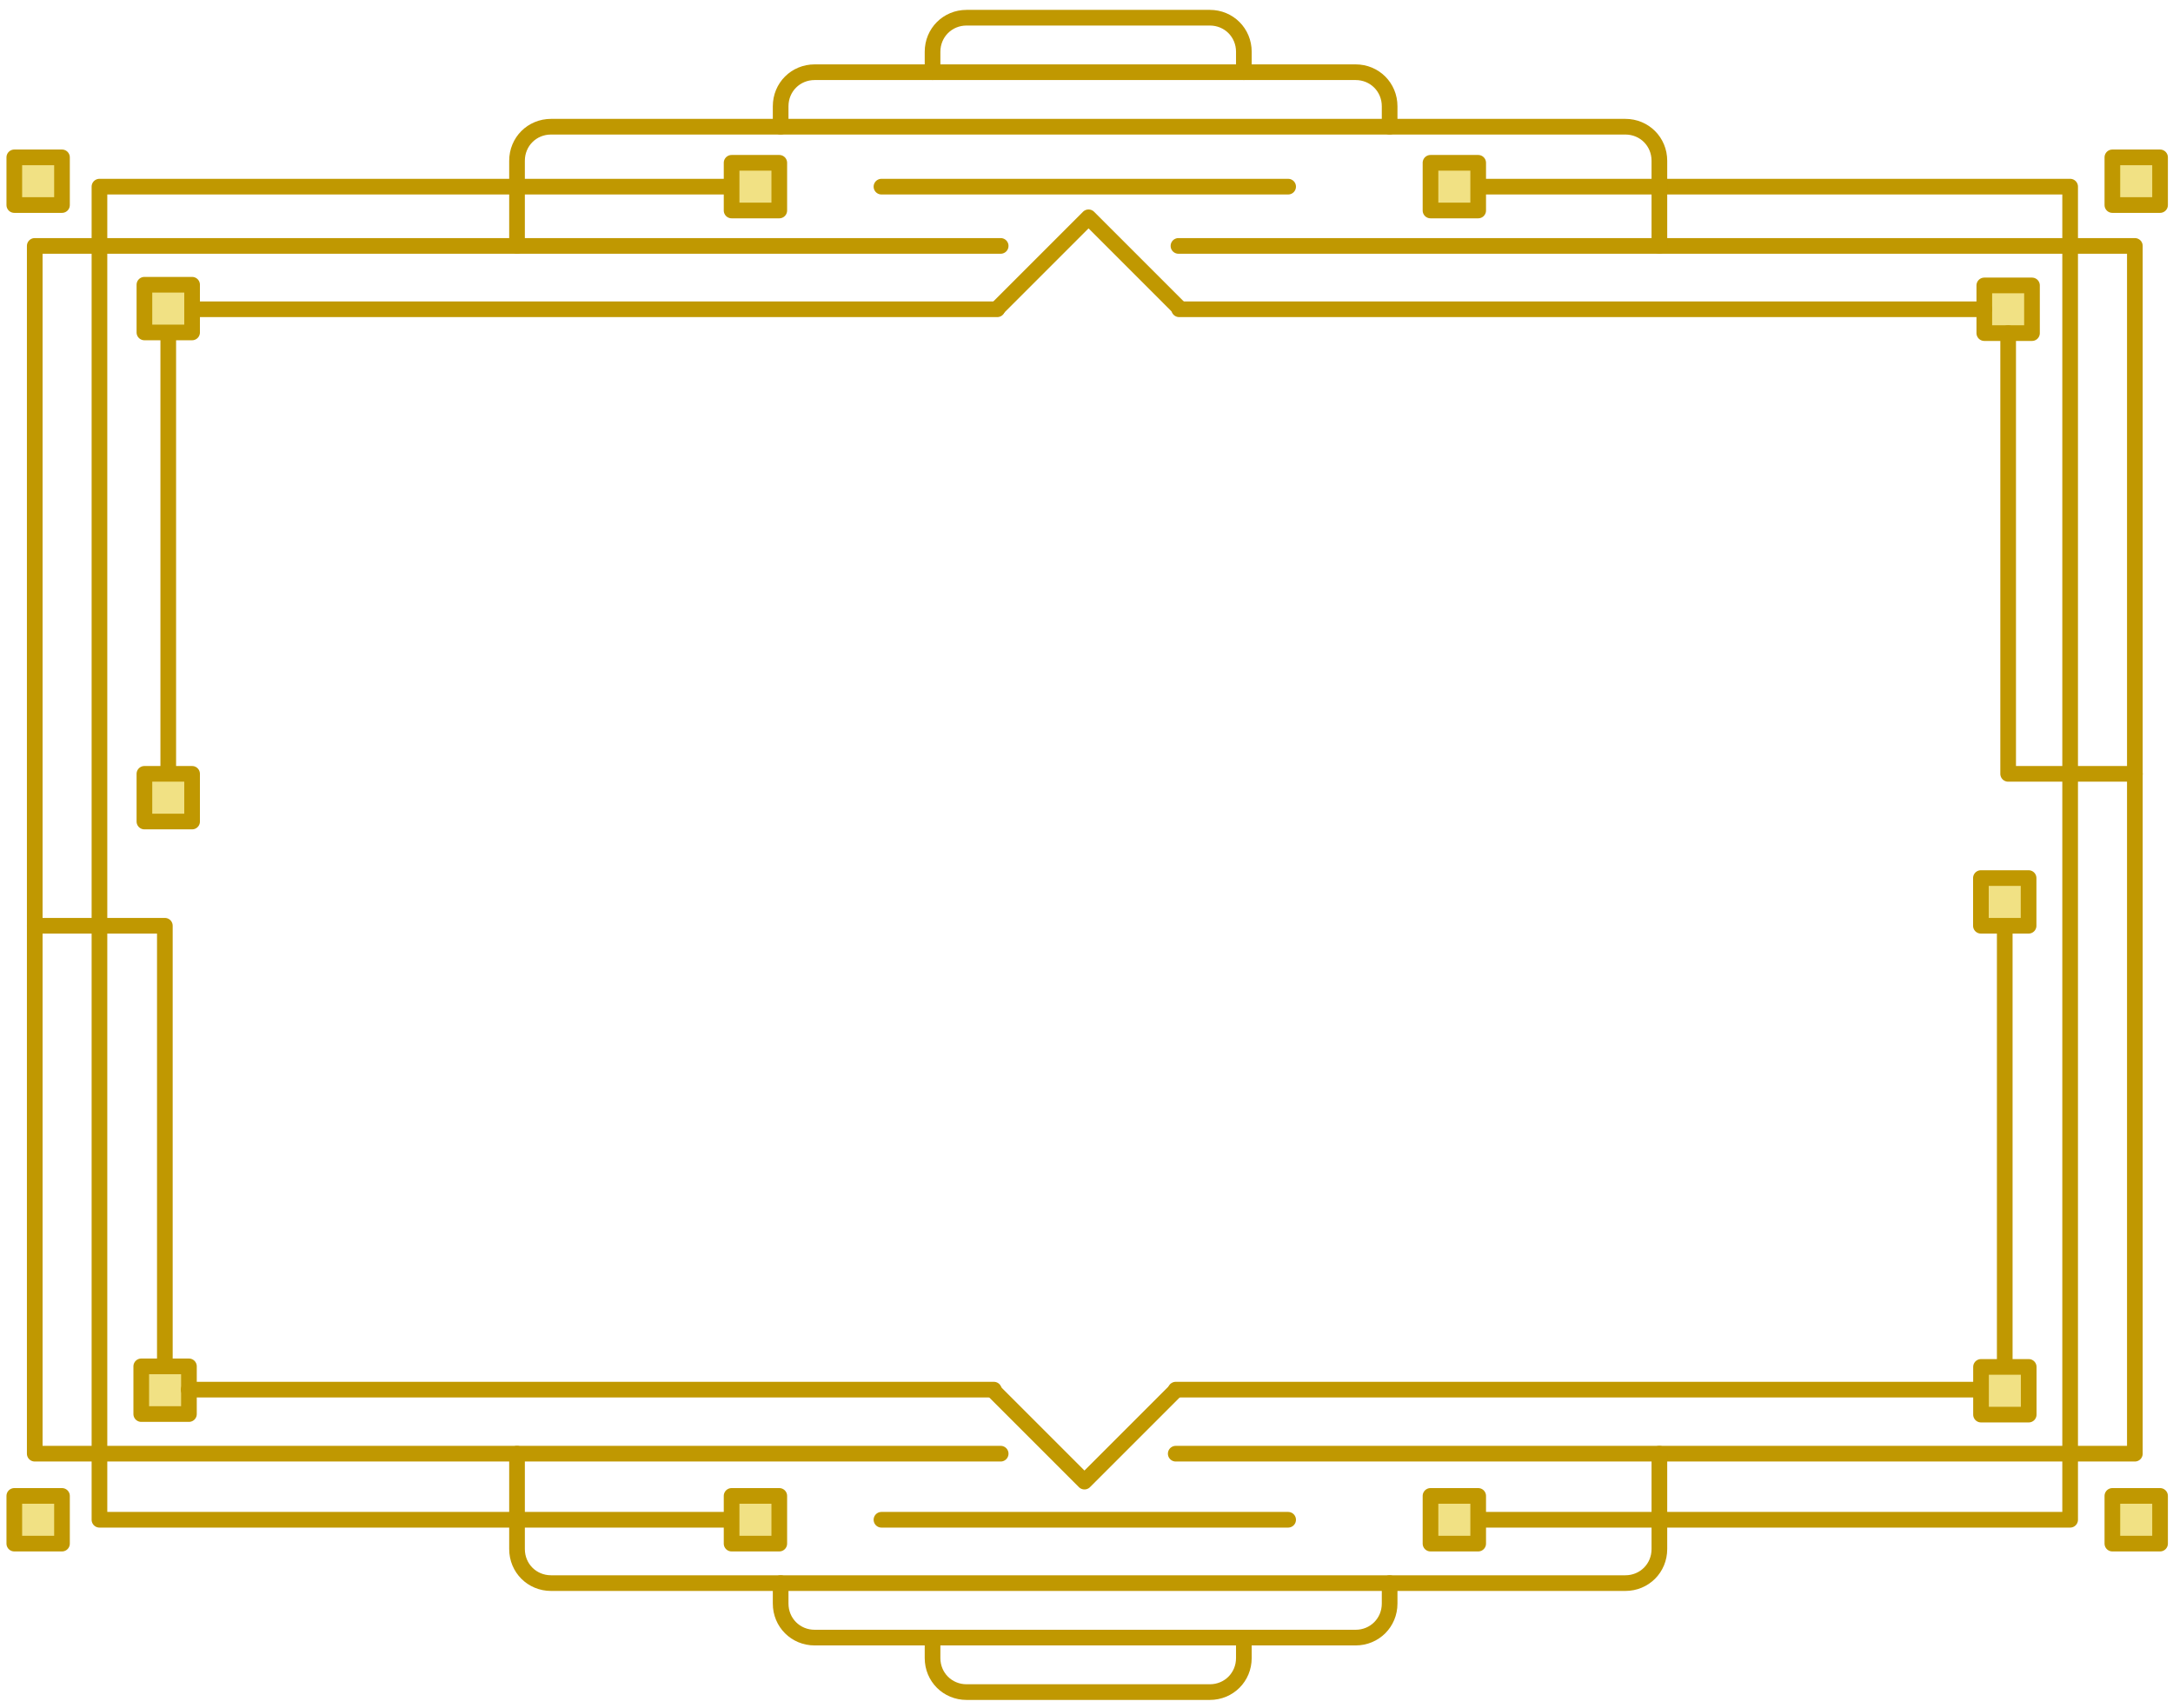 <?xml version="1.0" encoding="utf-8"?>
<!-- Generator: Adobe Illustrator 19.2.1, SVG Export Plug-In . SVG Version: 6.00 Build 0)  -->
<!DOCTYPE svg PUBLIC "-//W3C//DTD SVG 1.1//EN" "http://www.w3.org/Graphics/SVG/1.1/DTD/svg11.dtd">
<svg version="1.1" id="Layer_1" xmlns="http://www.w3.org/2000/svg" xmlns:xlink="http://www.w3.org/1999/xlink" x="0px" y="0px"
	 viewBox="0 0 319 250.7" style="enable-background:new 0 0 319 250.7;" xml:space="preserve">
<style type="text/css">
	.st0{fill:none;stroke:#C09801;stroke-width:2.3;stroke-linecap:round;stroke-linejoin:round;stroke-miterlimit:10;}
	.st1{fill:#F1E184;stroke:#C09801;stroke-width:2.3;stroke-linecap:round;stroke-linejoin:round;stroke-miterlimit:10;}
</style>
<polyline class="st0" points="146.9,213.4 5.1,213.4 5.1,36.1 146.9,36.1 "/>
<polyline class="st0" points="173,36.1 313.4,36.1 313.4,213.4 172.6,213.4 "/>
<polyline class="st0" points="217,27.4 303.9,27.4 303.9,223.1 217,223.1 "/>
<polyline class="st0" points="107.4,223.1 14.6,223.1 14.6,27.4 107.4,27.4 "/>
<rect x="310.1" y="23.1" class="st1" width="7" height="7"/>
<rect x="2.1" y="23.1" class="st1" width="7" height="7"/>
<rect x="310.1" y="219.6" class="st1" width="7" height="7"/>
<rect x="210" y="219.6" class="st1" width="7" height="7"/>
<rect x="107.4" y="219.6" class="st1" width="7" height="7"/>
<rect x="210" y="23.9" class="st1" width="7" height="7"/>
<rect x="107.4" y="23.9" class="st1" width="7" height="7"/>
<rect x="2.1" y="219.6" class="st1" width="7" height="7"/>
<rect x="291.3" y="41.9" class="st1" width="7" height="7"/>
<polyline class="st0" points="294.8,48.9 294.8,113.6 313.4,113.6 "/>
<line class="st0" x1="24.7" y1="48.9" x2="24.7" y2="113.6"/>
<line class="st0" x1="146.4" y1="45.4" x2="28.2" y2="45.4"/>
<line class="st0" x1="291.3" y1="45.4" x2="173.1" y2="45.4"/>
<rect x="21.2" y="41.8" class="st1" width="7" height="7"/>
<path class="st0" d="M146.4,45.3l13.4-13.4l13.4,13.4"/>
<rect x="20.7" y="200.5" transform="matrix(-1 8.998256e-11 -8.998256e-11 -1 48.436 408.082)" class="st1" width="7" height="7"/>
<polyline class="st0" points="24.2,200.5 24.2,135.9 5.1,135.9 "/>
<line class="st0" x1="294.3" y1="200.5" x2="294.3" y2="135.9"/>
<line class="st0" x1="172.6" y1="204" x2="290.8" y2="204"/>
<line class="st0" x1="27.7" y1="204" x2="145.9" y2="204"/>
<rect x="290.8" y="200.6" transform="matrix(-1 9.024191e-11 -9.024191e-11 -1 588.617 408.263)" class="st1" width="7" height="7"/>
<path class="st0" d="M172.6,204.1l-13.4,13.4l-13.4-13.4"/>
<rect x="21.2" y="113.6" class="st1" width="7" height="7"/>
<rect x="290.8" y="128.9" class="st1" width="7" height="7"/>
<path class="st0" d="M243.6,36.1V23.6c0-2.8-2.2-5-5-5H80.9c-2.8,0-5,2.2-5,5v12.5"/>
<path class="st0" d="M75.9,213.4v14c0,2.8,2.2,5,5,5h157.7c2.8,0,5-2.2,5-5v-14"/>
<path class="st0" d="M114.6,232.4v3c0,2.8,2.2,5,5,5H199c2.8,0,5-2.2,5-5v-3"/>
<path class="st0" d="M204,18.6v-3c0-2.8-2.2-5-5-5h-79.4c-2.8,0-5,2.2-5,5v3"/>
<line class="st0" x1="189.1" y1="223.1" x2="129.4" y2="223.1"/>
<line class="st0" x1="189.1" y1="27.4" x2="129.4" y2="27.4"/>
<path class="st0" d="M182.6,10.6v-3c0-2.8-2.2-5-5-5h-35.7c-2.8,0-5,2.2-5,5v3"/>
<path class="st0" d="M136.9,240.4v3c0,2.8,2.2,5,5,5h35.7c2.8,0,5-2.2,5-5v-3"/>
</svg>
